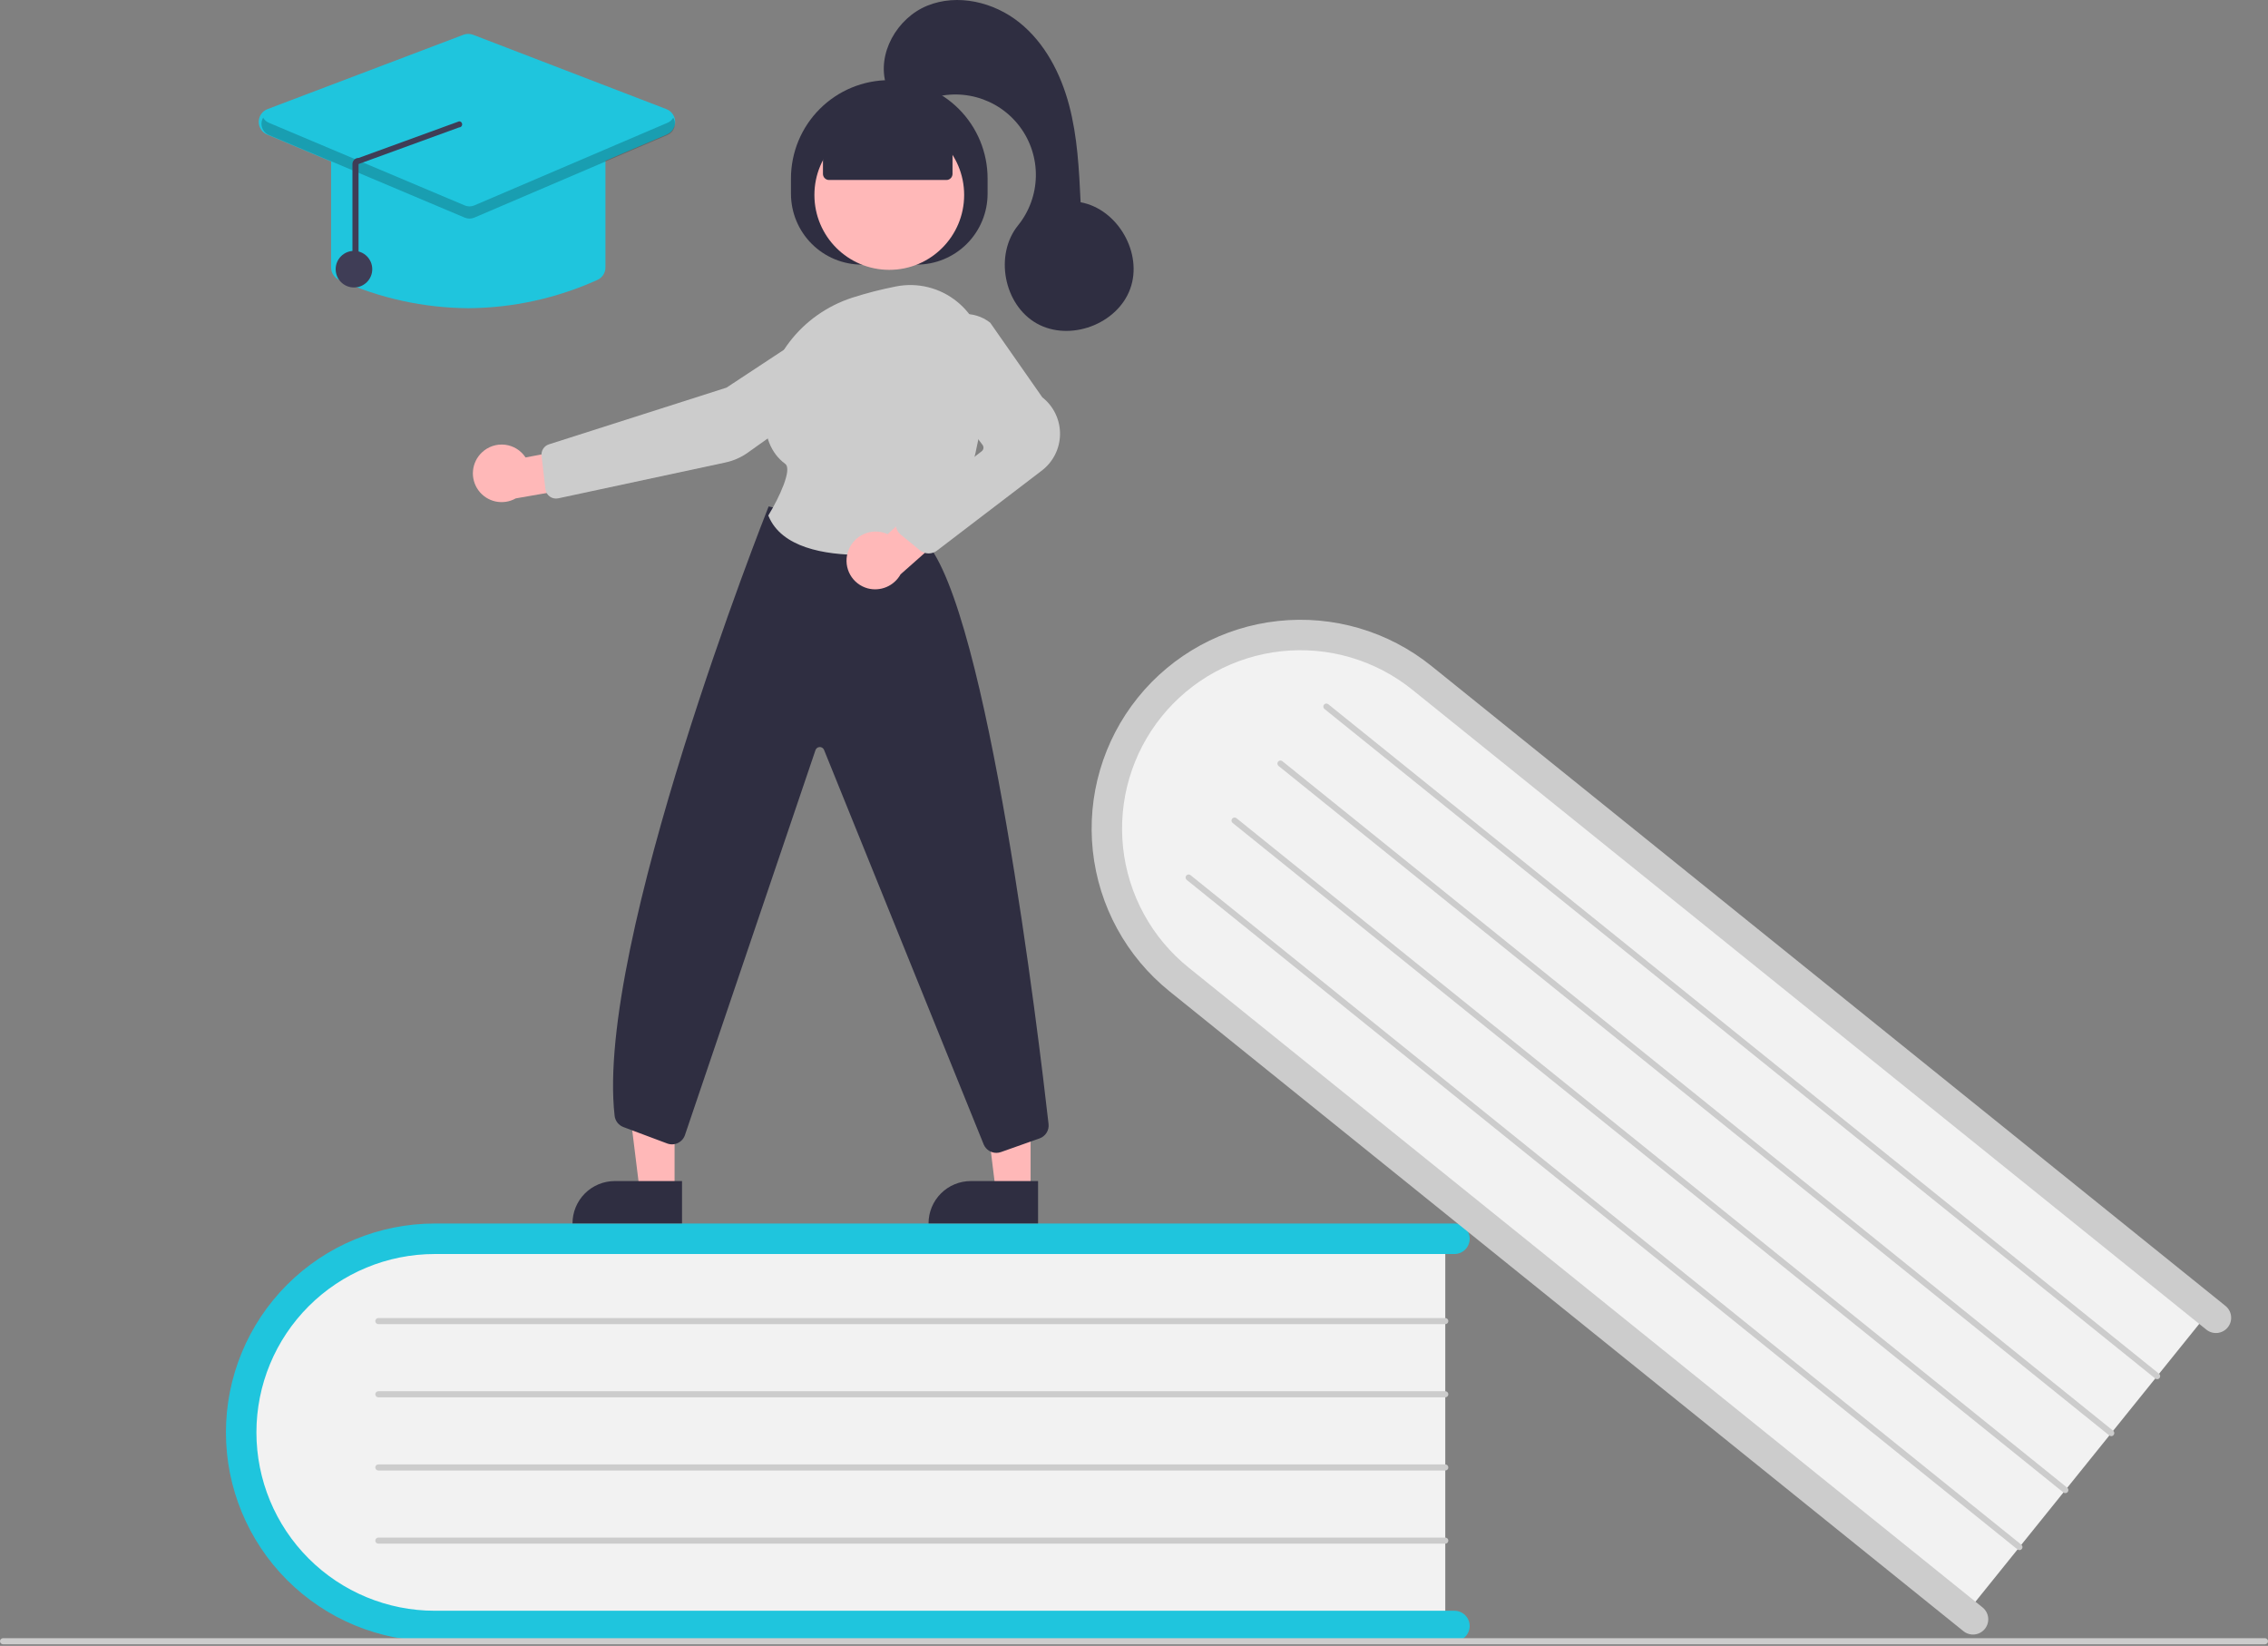 <svg width="368" height="267" viewBox="0 0 368 267" fill="none" xmlns="http://www.w3.org/2000/svg">
<rect x="0" y="0" width="368" height="267" fill="#808080" stroke="none"/>
<g clip-path="url(#clip0_24_320)">
<path d="M234.508 199.969V264.271H73.41C55.055 264.271 40.121 249.847 40.121 232.12C40.121 214.393 55.055 199.969 73.41 199.969H234.508Z" fill="#F2F2F2"/>
<path d="M238.465 263.776C238.465 264.432 238.204 265.061 237.74 265.524C237.277 265.988 236.648 266.249 235.992 266.249H70.54C61.554 266.249 52.936 262.679 46.582 256.325C40.228 249.971 36.659 241.353 36.659 232.367C36.659 223.381 40.228 214.763 46.582 208.409C52.936 202.055 61.554 198.486 70.54 198.486H235.992C236.648 198.486 237.277 198.746 237.741 199.21C238.204 199.674 238.465 200.303 238.465 200.959C238.465 201.615 238.204 202.244 237.741 202.707C237.277 203.171 236.648 203.432 235.992 203.432H70.54C62.866 203.432 55.506 206.48 50.08 211.907C44.653 217.333 41.605 224.693 41.605 232.367C41.605 240.041 44.653 247.401 50.08 252.828C55.506 258.254 62.866 261.303 70.54 261.303H235.992C236.648 261.303 237.277 261.564 237.74 262.027C238.204 262.491 238.465 263.12 238.465 263.776Z" fill="#1FC5DD"/>
<path d="M234.508 214.808H61.39C61.259 214.808 61.133 214.756 61.04 214.663C60.947 214.57 60.895 214.445 60.895 214.314C60.895 214.182 60.947 214.057 61.04 213.964C61.133 213.871 61.259 213.819 61.39 213.819H234.508C234.639 213.819 234.765 213.871 234.858 213.964C234.951 214.057 235.003 214.182 235.003 214.314C235.003 214.445 234.951 214.57 234.858 214.663C234.765 214.756 234.639 214.808 234.508 214.808Z" fill="#CCCCCC"/>
<path d="M234.508 226.679H61.39C61.259 226.679 61.133 226.627 61.04 226.534C60.947 226.441 60.895 226.316 60.895 226.184C60.895 226.053 60.947 225.927 61.04 225.835C61.133 225.742 61.259 225.69 61.39 225.69H234.508C234.639 225.69 234.765 225.742 234.858 225.835C234.951 225.927 235.003 226.053 235.003 226.184C235.003 226.316 234.951 226.441 234.858 226.534C234.765 226.627 234.639 226.679 234.508 226.679Z" fill="#CCCCCC"/>
<path d="M234.508 238.55H61.39C61.259 238.55 61.133 238.498 61.04 238.405C60.947 238.312 60.895 238.187 60.895 238.055C60.895 237.924 60.947 237.798 61.04 237.706C61.133 237.613 61.259 237.561 61.39 237.561H234.508C234.639 237.561 234.765 237.613 234.858 237.706C234.951 237.798 235.003 237.924 235.003 238.055C235.003 238.187 234.951 238.312 234.858 238.405C234.765 238.498 234.639 238.55 234.508 238.55Z" fill="#CCCCCC"/>
<path d="M234.508 250.421H61.39C61.259 250.421 61.133 250.369 61.04 250.276C60.947 250.183 60.895 250.058 60.895 249.926C60.895 249.795 60.947 249.669 61.04 249.577C61.133 249.484 61.259 249.432 61.39 249.432H234.508C234.639 249.432 234.765 249.484 234.858 249.577C234.951 249.669 235.003 249.795 235.003 249.926C235.003 250.058 234.951 250.183 234.858 250.276C234.765 250.369 234.639 250.421 234.508 250.421Z" fill="#CCCCCC"/>
<path d="M359.013 212.073L318.67 262.143L193.226 161.067C178.933 149.551 176.354 128.95 187.476 115.146C198.599 101.342 219.277 99.481 233.569 110.997L359.013 212.073Z" fill="#F2F2F2"/>
<path d="M322.061 264.241C321.65 264.751 321.052 265.077 320.4 265.148C319.748 265.218 319.095 265.026 318.584 264.615L189.75 160.807C182.753 155.169 178.282 146.982 177.321 138.048C176.359 129.113 178.987 120.163 184.625 113.166C190.263 106.169 198.45 101.698 207.384 100.737C216.319 99.776 225.269 102.403 232.266 108.041L361.1 211.849C361.353 212.053 361.564 212.304 361.719 212.589C361.875 212.874 361.973 213.187 362.008 213.51C362.043 213.833 362.014 214.16 361.922 214.472C361.831 214.784 361.679 215.074 361.475 215.327C361.271 215.58 361.02 215.791 360.734 215.946C360.449 216.102 360.136 216.2 359.813 216.235C359.49 216.269 359.163 216.24 358.852 216.148C358.54 216.057 358.249 215.904 357.997 215.7L229.163 111.893C226.204 109.507 222.804 107.727 219.158 106.655C215.511 105.584 211.689 105.241 207.91 105.647C204.131 106.053 200.469 107.199 197.133 109.02C193.797 110.842 190.852 113.303 188.468 116.262C186.083 119.222 184.305 122.622 183.234 126.269C182.164 129.916 181.823 133.738 182.23 137.517C182.637 141.296 183.785 144.958 185.608 148.293C187.431 151.629 189.893 154.572 192.853 156.956L321.687 260.763C322.198 261.175 322.524 261.773 322.594 262.425C322.664 263.077 322.472 263.73 322.061 264.241Z" fill="#CCCCCC"/>
<path d="M349.703 223.628L214.9 115.01C214.849 114.969 214.807 114.919 214.776 114.862C214.745 114.805 214.725 114.742 214.718 114.678C214.711 114.613 214.717 114.548 214.735 114.485C214.754 114.423 214.784 114.365 214.825 114.314C214.866 114.264 214.916 114.222 214.973 114.191C215.03 114.159 215.092 114.14 215.157 114.133C215.222 114.126 215.287 114.132 215.349 114.15C215.412 114.168 215.47 114.199 215.52 114.24L350.324 222.858C350.375 222.898 350.417 222.949 350.448 223.006C350.479 223.063 350.499 223.125 350.506 223.19C350.513 223.255 350.507 223.32 350.489 223.382C350.471 223.445 350.44 223.503 350.399 223.554C350.359 223.604 350.308 223.646 350.251 223.677C350.194 223.708 350.131 223.728 350.067 223.735C350.002 223.742 349.937 223.736 349.874 223.718C349.812 223.699 349.754 223.669 349.703 223.628Z" fill="#CCCCCC"/>
<path d="M342.255 232.872L207.452 124.254C207.35 124.171 207.284 124.052 207.271 123.921C207.257 123.791 207.295 123.661 207.377 123.558C207.459 123.456 207.579 123.391 207.709 123.377C207.839 123.363 207.97 123.401 208.072 123.483L342.876 232.101C342.927 232.142 342.969 232.192 343 232.249C343.031 232.306 343.051 232.369 343.058 232.434C343.065 232.498 343.059 232.564 343.041 232.626C343.022 232.688 342.992 232.747 342.951 232.797C342.91 232.848 342.86 232.89 342.803 232.921C342.746 232.952 342.683 232.972 342.619 232.979C342.554 232.986 342.489 232.98 342.426 232.961C342.364 232.943 342.306 232.912 342.255 232.872Z" fill="#CCCCCC"/>
<path d="M334.807 242.115L200.003 133.497C199.901 133.415 199.836 133.295 199.822 133.165C199.808 133.035 199.846 132.904 199.929 132.802C200.011 132.7 200.13 132.634 200.261 132.62C200.391 132.606 200.522 132.645 200.624 132.727L335.428 241.345C335.478 241.386 335.52 241.436 335.552 241.493C335.583 241.55 335.602 241.613 335.609 241.677C335.616 241.742 335.61 241.807 335.592 241.869C335.574 241.932 335.543 241.99 335.503 242.04C335.462 242.091 335.412 242.133 335.355 242.164C335.298 242.195 335.235 242.215 335.17 242.222C335.106 242.229 335.04 242.223 334.978 242.205C334.916 242.186 334.858 242.156 334.807 242.115Z" fill="#CCCCCC"/>
<path d="M327.359 251.359L192.555 142.741C192.505 142.7 192.463 142.65 192.431 142.593C192.4 142.536 192.381 142.473 192.374 142.409C192.367 142.344 192.373 142.279 192.391 142.217C192.409 142.154 192.44 142.096 192.48 142.045C192.521 141.995 192.572 141.953 192.629 141.922C192.686 141.891 192.748 141.871 192.813 141.864C192.877 141.857 192.943 141.863 193.005 141.881C193.067 141.9 193.125 141.93 193.176 141.971L327.98 250.589C328.03 250.629 328.073 250.68 328.104 250.737C328.135 250.794 328.155 250.856 328.162 250.921C328.169 250.986 328.163 251.051 328.145 251.113C328.126 251.176 328.096 251.234 328.055 251.285C328.014 251.335 327.964 251.377 327.907 251.408C327.85 251.44 327.787 251.459 327.722 251.466C327.658 251.473 327.592 251.467 327.53 251.449C327.468 251.43 327.41 251.4 327.359 251.359Z" fill="#CCCCCC"/>
<path d="M367.505 266.744H0.495C0.363 266.744 0.238 266.691 0.145 266.599C0.052 266.506 0 266.38 0 266.249C0 266.118 0.052 265.992 0.145 265.899C0.238 265.806 0.363 265.754 0.495 265.754H367.505C367.637 265.754 367.762 265.806 367.855 265.899C367.948 265.992 368 266.118 368 266.249C368 266.38 367.948 266.506 367.855 266.599C367.762 266.691 367.637 266.744 367.505 266.744Z" fill="#CCCCCC"/>
<path d="M167.223 193.211L161.568 193.21L158.879 171.399L167.225 171.4L167.223 193.211Z" fill="#FFB8B8"/>
<path d="M157.529 191.595H168.434V198.461H150.663C150.663 197.559 150.84 196.666 151.185 195.833C151.53 195 152.036 194.243 152.674 193.606C153.311 192.968 154.068 192.462 154.901 192.117C155.734 191.772 156.627 191.595 157.529 191.595Z" fill="#2F2E41"/>
<path d="M109.453 193.211L103.799 193.21L101.109 171.399L109.455 171.4L109.453 193.211Z" fill="#FFB8B8"/>
<path d="M99.76 191.595H110.665V198.461H92.893C92.893 197.559 93.071 196.666 93.416 195.833C93.761 195 94.267 194.243 94.904 193.606C95.542 192.968 96.299 192.462 97.132 192.117C97.965 191.772 98.858 191.595 99.76 191.595Z" fill="#2F2E41"/>
<path d="M128.34 31.425V28.952C128.34 24.721 130.021 20.664 133.013 17.672C136.004 14.681 140.061 13 144.292 13C148.523 13 152.58 14.681 155.572 17.672C158.563 20.664 160.244 24.721 160.244 28.952V31.425C160.244 34.475 159.032 37.4 156.875 39.557C154.719 41.713 151.794 42.925 148.744 42.925H139.84C138.33 42.925 136.835 42.627 135.44 42.05C134.044 41.472 132.777 40.625 131.709 39.557C130.641 38.489 129.794 37.221 129.216 35.826C128.638 34.431 128.34 32.935 128.34 31.425Z" fill="#2F2E41"/>
<path d="M144.292 43.776C151.001 43.776 156.44 38.337 156.44 31.628C156.44 24.918 151.001 19.479 144.292 19.479C137.583 19.479 132.144 24.918 132.144 31.628C132.144 38.337 137.583 43.776 144.292 43.776Z" fill="#FFB8B8"/>
<path d="M78.212 73.38C78.705 72.915 79.294 72.563 79.938 72.35C80.582 72.136 81.264 72.067 81.938 72.146C82.611 72.225 83.259 72.451 83.836 72.808C84.412 73.164 84.904 73.643 85.275 74.21L95.69 72.24L98.43 78.277L83.684 80.852C82.69 81.413 81.525 81.59 80.409 81.35C79.293 81.109 78.304 80.468 77.63 79.547C76.955 78.626 76.642 77.489 76.749 76.353C76.857 75.216 77.377 74.159 78.212 73.38Z" fill="#FFB8B8"/>
<path d="M134.957 51.633L117.88 62.883L89.064 72.085C88.682 72.207 88.354 72.459 88.137 72.796C87.919 73.133 87.825 73.535 87.871 73.934L88.499 79.348C88.527 79.588 88.605 79.819 88.727 80.027C88.85 80.235 89.014 80.415 89.21 80.555C89.406 80.696 89.63 80.794 89.866 80.843C90.102 80.892 90.346 80.891 90.582 80.841L117.702 75.028C119.014 74.748 120.255 74.202 121.348 73.422L140.533 59.773C141.229 59.275 141.784 58.606 142.144 57.83C142.505 57.055 142.658 56.199 142.59 55.347C142.52 54.493 142.229 53.673 141.745 52.966C141.261 52.259 140.602 51.69 139.832 51.315C139.061 50.941 138.207 50.773 137.352 50.829C136.498 50.884 135.672 51.161 134.957 51.633Z" fill="#CCCCCC"/>
<path d="M161.669 187.021C161.235 187.022 160.811 186.895 160.447 186.658C160.084 186.421 159.797 186.083 159.623 185.685L133.699 121.631C133.639 121.492 133.537 121.375 133.408 121.296C133.279 121.216 133.129 121.178 132.978 121.187C132.826 121.195 132.681 121.25 132.562 121.343C132.443 121.437 132.355 121.565 132.31 121.709L111.161 184.068C111.072 184.359 110.924 184.628 110.727 184.859C110.53 185.09 110.288 185.278 110.015 185.412C109.743 185.546 109.446 185.623 109.143 185.637C108.839 185.652 108.536 185.605 108.252 185.498L101.16 182.839C100.775 182.696 100.437 182.449 100.184 182.125C99.931 181.802 99.773 181.415 99.727 181.007C96.536 153.212 124.359 83.056 124.641 82.351L124.718 82.156L150.081 87.766L150.134 87.824C160.253 98.863 168.57 168.488 170.135 182.333C170.193 182.833 170.08 183.338 169.812 183.765C169.545 184.192 169.141 184.515 168.665 184.681L162.405 186.895C162.169 186.979 161.92 187.021 161.669 187.021Z" fill="#2F2E41"/>
<path d="M139.816 90.024C133.671 90.024 126.821 88.799 124.712 83.742L124.663 83.626L124.729 83.518C126.393 80.787 128.593 76.129 127.411 75.254C125.081 73.532 123.951 70.698 124.052 66.833C124.269 58.441 129.987 50.991 138.28 48.293C140.594 47.552 142.95 46.946 145.335 46.477C147.073 46.126 148.868 46.164 150.589 46.59C152.311 47.015 153.917 47.816 155.293 48.936C156.685 50.063 157.811 51.484 158.589 53.098C159.367 54.712 159.778 56.478 159.792 58.27C159.879 67.238 158.498 79.728 151.427 88.303C151.095 88.701 150.634 88.969 150.124 89.061C146.722 89.676 143.274 89.998 139.816 90.024Z" fill="#CCCCCC"/>
<path d="M137.531 89.689C137.865 88.489 138.659 87.47 139.741 86.853C140.823 86.235 142.104 86.07 143.307 86.392C143.553 86.461 143.792 86.55 144.023 86.657L151.931 79.461L157.43 83.166L146.122 93.173C145.611 94.094 144.807 94.817 143.838 95.228C142.869 95.639 141.79 95.714 140.773 95.442C140.181 95.279 139.627 95.001 139.143 94.624C138.658 94.246 138.254 93.776 137.952 93.241C137.651 92.706 137.458 92.117 137.386 91.507C137.313 90.897 137.363 90.279 137.531 89.689Z" fill="#FFB8B8"/>
<path d="M150.678 89.78C150.165 89.78 149.668 89.603 149.271 89.278L146.152 86.73C145.892 86.517 145.684 86.249 145.542 85.944C145.401 85.64 145.33 85.307 145.335 84.972C145.34 84.636 145.421 84.306 145.572 84.006C145.723 83.706 145.94 83.444 146.206 83.24L159.285 73.209C159.44 73.09 159.542 72.914 159.568 72.72C159.594 72.526 159.543 72.329 159.425 72.173L151.353 61.501C150.415 60.265 149.944 58.737 150.025 57.188C150.105 55.639 150.731 54.168 151.792 53.036C152.909 51.829 154.438 51.087 156.077 50.956C157.716 50.825 159.345 51.315 160.639 52.328L160.69 52.382L169.12 64.452C170.031 65.167 170.765 66.082 171.264 67.128C171.763 68.173 172.014 69.319 171.997 70.478C171.98 71.636 171.695 72.774 171.165 73.804C170.635 74.834 169.874 75.727 168.942 76.415L152.003 89.344C151.619 89.627 151.155 89.78 150.678 89.78Z" fill="#CCCCCC"/>
<path d="M133.531 28.21V22.182L144.292 17.483L154.553 22.182V28.21C154.553 28.472 154.449 28.724 154.263 28.909C154.077 29.095 153.826 29.199 153.563 29.199H134.52C134.258 29.199 134.007 29.095 133.821 28.909C133.635 28.724 133.531 28.472 133.531 28.21Z" fill="#2F2E41"/>
<path d="M143.798 13.8C142.216 8.736 145.539 2.932 150.451 0.927C155.363 -1.077 161.241 0.324 165.386 3.636C169.531 6.948 172.102 11.908 173.465 17.036C174.828 22.163 175.086 27.51 175.338 32.81C181.373 33.919 185.479 41.077 183.388 46.846C181.298 52.616 173.559 55.482 168.214 52.467C162.87 49.451 161.322 41.345 165.179 36.572C167.004 34.314 168.024 31.512 168.076 28.608C168.129 25.705 167.211 22.867 165.469 20.545C163.726 18.222 161.259 16.547 158.457 15.785C155.655 15.023 152.679 15.217 150 16.338C147.026 17.581 143.293 14.35 143.798 13.8Z" fill="#2F2E41"/>
<path d="M75.981 49.998C68.755 49.95 61.619 48.388 55.035 45.41C54.643 45.236 54.31 44.951 54.077 44.59C53.844 44.23 53.721 43.809 53.723 43.38V25.367C53.724 24.777 53.959 24.211 54.376 23.794C54.793 23.377 55.359 23.142 55.949 23.141H96.013C96.604 23.142 97.169 23.377 97.587 23.794C98.004 24.211 98.239 24.777 98.239 25.367V43.38C98.241 43.81 98.118 44.23 97.885 44.59C97.652 44.951 97.32 45.236 96.928 45.41C90.343 48.388 83.207 49.95 75.981 49.998Z" fill="#1FC5DD"/>
<path d="M75.976 35.405C75.679 35.405 75.385 35.346 75.111 35.231L43.34 21.827C42.931 21.654 42.582 21.363 42.34 20.99C42.097 20.617 41.972 20.18 41.98 19.736C41.988 19.291 42.129 18.859 42.385 18.495C42.641 18.132 43 17.853 43.416 17.695L75.187 5.643C75.699 5.448 76.264 5.449 76.775 5.646L108.121 17.699C108.534 17.858 108.891 18.137 109.145 18.499C109.399 18.862 109.539 19.292 109.547 19.735C109.555 20.178 109.431 20.613 109.191 20.985C108.95 21.357 108.604 21.649 108.197 21.823L76.851 35.227C76.574 35.345 76.277 35.405 75.976 35.405Z" fill="#1FC5DD"/>
<path d="M57.433 46.636C59.072 46.636 60.401 45.307 60.401 43.668C60.401 42.029 59.072 40.701 57.433 40.701C55.794 40.701 54.465 42.029 54.465 43.668C54.465 45.307 55.794 46.636 57.433 46.636Z" fill="#3F3D56"/>
<path opacity="0.2" d="M108.305 19.92L76.959 33.324C76.715 33.429 76.452 33.483 76.186 33.484C75.921 33.484 75.657 33.431 75.412 33.328L43.642 19.924C43.243 19.76 42.91 19.467 42.696 19.093C42.556 19.336 42.469 19.606 42.441 19.885C42.413 20.164 42.445 20.445 42.535 20.711C42.624 20.977 42.769 21.221 42.96 21.426C43.151 21.632 43.383 21.794 43.642 21.903L75.412 35.306C75.657 35.41 75.921 35.463 76.186 35.462C76.452 35.461 76.715 35.407 76.959 35.303L108.305 21.899C108.562 21.789 108.793 21.626 108.983 21.421C109.172 21.215 109.316 20.972 109.405 20.706C109.493 20.441 109.525 20.16 109.497 19.882C109.469 19.604 109.382 19.335 109.242 19.093C109.03 19.464 108.7 19.755 108.305 19.92Z" fill="black"/>
<path d="M57.682 43.657C57.813 43.657 57.939 43.605 58.032 43.512C58.125 43.419 58.177 43.293 58.177 43.162V26.611L74.49 20.668C74.621 20.67 74.748 20.62 74.842 20.529C74.936 20.437 74.99 20.312 74.992 20.181C74.994 20.05 74.944 19.923 74.852 19.829C74.761 19.735 74.636 19.681 74.505 19.679L58.191 25.622C58.06 25.619 57.93 25.643 57.808 25.692C57.686 25.741 57.575 25.814 57.483 25.907C57.389 25.998 57.314 26.108 57.264 26.229C57.213 26.35 57.187 26.48 57.188 26.611V43.162C57.188 43.293 57.24 43.419 57.332 43.512C57.425 43.605 57.551 43.657 57.682 43.657Z" fill="#3F3D56"/>
</g>
<defs>
<clipPath id="clip0_24_320">
<rect width="368" height="266.744" fill="white"/>
</clipPath>
</defs>
</svg>
